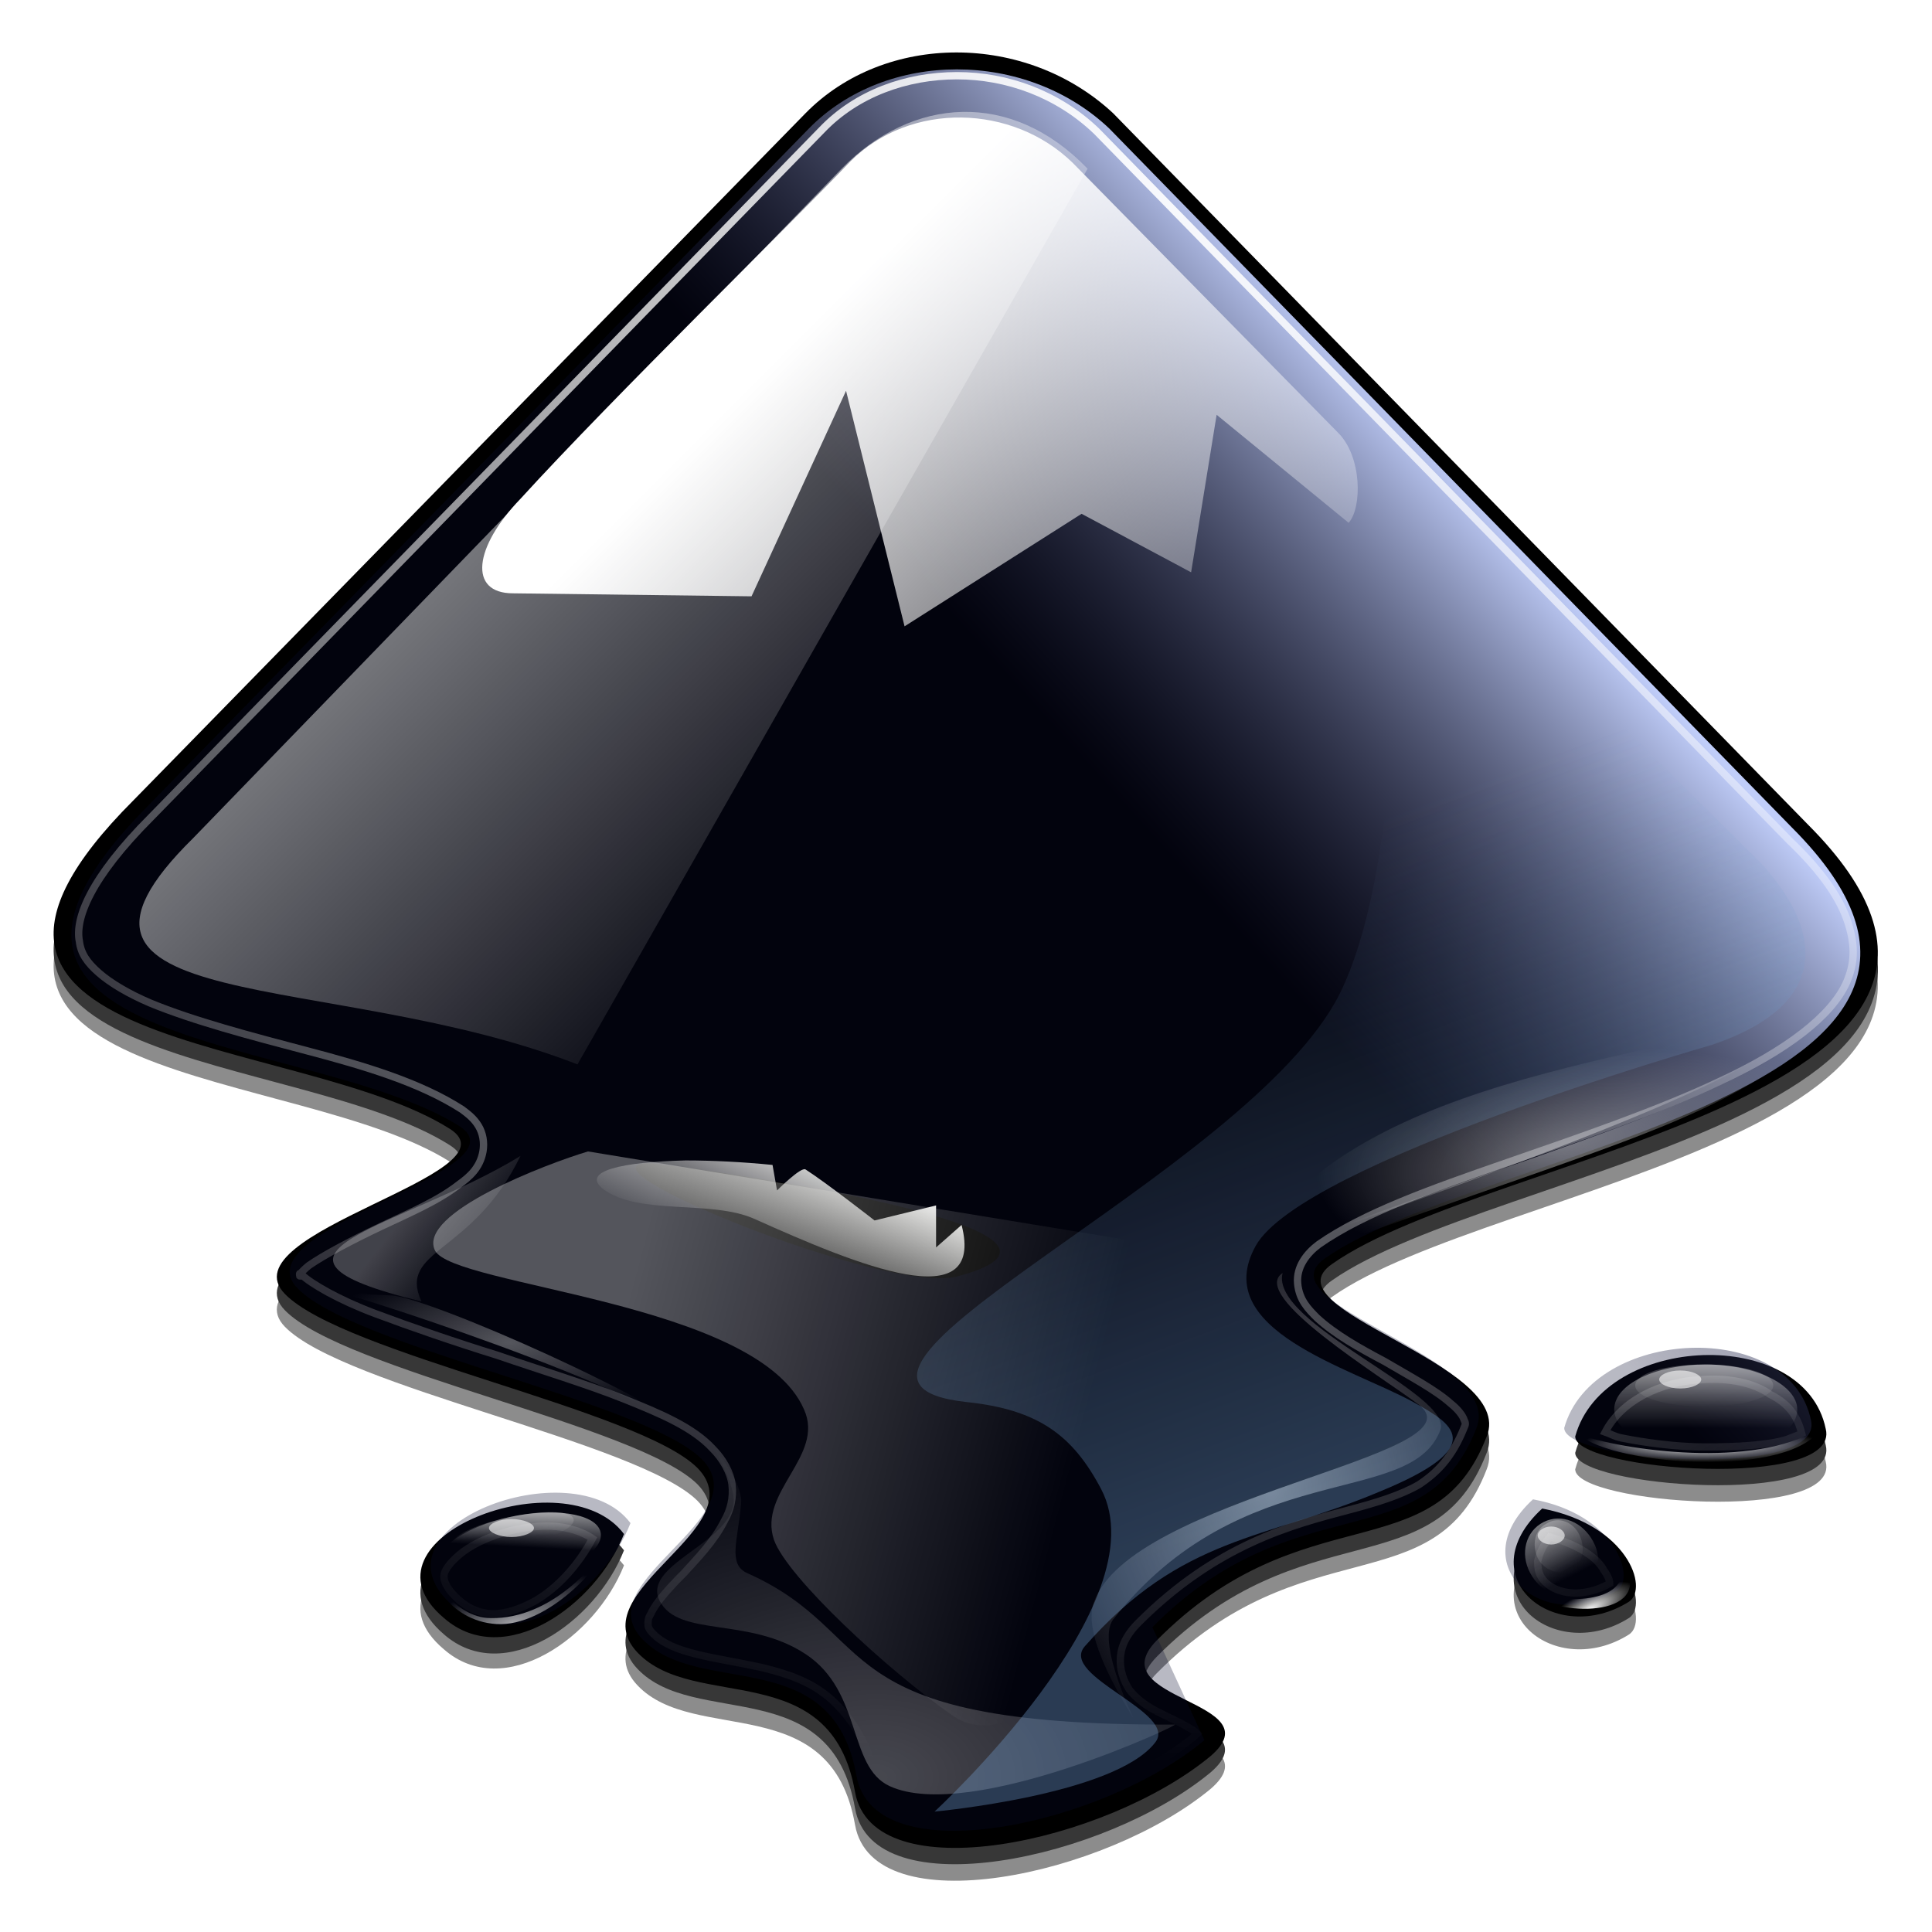 <svg xmlns="http://www.w3.org/2000/svg" xmlns:xlink="http://www.w3.org/1999/xlink" viewBox="0 0 128 128">
<g transform="matrix(.994 0 0 .994 .389 -1.445)">
<g opacity=".783">
<path d="M53.3 10.088l-44.8 45.8c-16.9 16.9 11 15.5 21.1 21.9 4.7 3-15 6.9-11 11 3.9 4 23.6 7.7 27.5 11.6 3.9 4-7.9 8.2-4 12.3 3.8 4 12.9.2 14.5 9.3 1.2 6.7 16.7 3.4 23.7-2.4 4.3-3.7-7.5-3.7-3.6-7.7 9.8-9.9 18.5-4.5 22-13.6 2-4.9-14.8-8.4-10.3-11.5 10.7-7.5 49.7-11.3 31.7-29.3l-46.3-47.4c-5.8-5.4-15.2-5.4-20.5 0zm51.3 88.2c0 2.3 17.7 3.6 16.7-.5-1.4-7-14.8-6.4-16.7.5zm-75.4 12.1c4 3.5 10.1-.8 12-5.6-3.9-5.2-18.3.2-12 5.6zm73.2-7.3c-5 4.6.9 9.3 5.8 6.2 1.3-.9-.1-5.1-5.8-6.2z"/>
<path opacity=".576" d="M53.3 11.088l-44.8 45.8c-16.9 17 11 15.6 21.1 22 4.7 3-15 6.9-11 11 3.9 4 23.6 7.7 27.5 11.6 3.9 4-7.9 8.2-4 12.3 3.8 4 12.9.2 14.5 9.3 1.2 6.7 16.7 3.4 23.7-2.4 4.3-3.7-7.5-3.7-3.6-7.7 9.8-9.9 18.5-4.5 22-13.6 2-4.9-14.8-8.4-10.3-11.5 10.6-7.5 49.7-11.3 31.7-29.3l-46.3-47.5c-5.8-5.4-15.2-5.4-20.5 0zm51.3 88.3c0 2.3 17.7 3.6 16.7-.5-1.4-7-14.8-6.5-16.7.5zm-75.4 12c4 3.5 10.1-.8 12-5.6-3.9-5.1-18.3.3-12 5.6zm73.2-7.2c-5 4.6.9 9.3 5.8 6.2 1.3-.9-.1-5.2-5.8-6.2z"/>
</g>
<path d="M53.3 9l-44.8 45.8c-16.9 16.9 11 15.5 21.1 21.9 4.7 3-15 6.9-11 11 3.9 4 23.6 7.7 27.5 11.6 3.9 4-7.9 8.2-4 12.3 3.8 4 12.9.2 14.5 9.3 1.2 6.7 16.7 3.4 23.7-2.4 4.3-3.7-7.5-3.7-3.6-7.7 9.8-9.9 18.5-4.5 22-13.6 2-4.9-14.8-8.4-10.3-11.5 10.6-7.5 49.7-11.3 31.7-29.3l-46.3-47.4c-5.8-5.4-15.2-5.4-20.5 0zm51.3 88.2c0 2.3 17.7 3.6 16.7-.5-1.4-6.9-14.8-6.4-16.7.5zm-75.4 12.1c4 3.5 10.1-.8 12-5.6-3.9-5.2-18.3.3-12 5.6zm73.2-7.3c-5 4.6.9 9.3 5.8 6.2 1.3-.9-.1-5.1-5.8-6.2z"/>
<path d="M53.3 9l-44.8 45.8c-16.9 16.9 11 15.5 21.1 21.9 4.7 3-15 6.9-11 11 3.9 4 23.6 7.7 27.5 11.6 3.9 4-7.9 8.2-4 12.3 3.8 4 12.9.2 14.5 9.3 1.2 6.7 16.7 3.4 23.7-2.4 4.3-3.7-7.5-3.7-3.6-7.7 9.8-9.9 18.5-4.5 22-13.6 2-4.9-14.8-8.4-10.3-11.5 10.6-7.5 49.7-11.3 31.7-29.3l-46.3-47.4c-5.8-5.4-15.2-5.4-20.5 0zm51.3 88.2c0 2.3 17.7 3.6 16.7-.5-1.4-6.9-14.8-6.4-16.7.5zm-75.4 12.1c4 3.5 10.1-.8 12-5.6-3.9-5.2-18.3.3-12 5.6zm73.2-7.3c-5 4.6.9 9.3 5.8 6.2 1.3-.9-.1-5.1-5.8-6.2z" fill="none"/>
<defs>
<path id="inkscape-o-a" d="M53.4 9.5l-44.3 45.4c-16.8 16.8 10.8 15.4 20.8 21.7 4.6 3-14.8 6.9-10.9 10.9 3.9 4 23.3 7.6 27.2 11.5 3.9 4-7.8 8.2-4 12.1 3.8 4 12.8.2 14.4 9.2 1.2 6.7 16.6 3.3 23.4-2.4l-3.5-7.6c9.7-9.8 18.3-4.4 21.8-13.4 1.9-4.8-14.6-8.3-10.2-11.4 10.5-7.4 49.2-11.2 31.4-29l-45.9-47c-5.6-5.3-15-5.3-20.2 0zm-10.7 69.6c1 0 33.1 4.3 20.7 7.6-4.7 1.3-26.4-7.6-20.7-7.6zm61.5 17.8c0 2.3 17.5 3.5 16.6-.5-1.4-6.9-14.7-6.3-16.6.5zm-74.7 12c4 3.4 10-.8 11.9-5.6-3.8-5.1-18.1.3-11.9 5.6zm72.6-7.2c-4.9 4.5.9 9.2 5.7 6.1 1.2-.9-.2-5.1-5.7-6.1z"/>
</defs>
<clipPath id="inkscape-o-b">
<use xlink:href="#inkscape-o-a" overflow="visible"/>
</clipPath>
<g transform="matrix(.991 0 0 .991 .605 .604)" clip-path="url(#inkscape-o-b)">
<linearGradient id="inkscape-o-c" gradientUnits="userSpaceOnUse" x1="98.293" y1="237.026" x2="74.286" y2="215.319" gradientTransform="matrix(.985 0 0 -.985 6.128 272.439)">
<stop offset="0" stop-color="#C0CDF9"/>
<stop offset="1" stop-color="#07092D" stop-opacity=".288"/>
</linearGradient>
<path fill="url(#inkscape-o-c)" d="M53.4 9.5l-44.3 45.4c-16.8 16.8 10.8 15.4 20.8 21.7 4.6 3-14.8 6.9-10.9 10.9 3.9 4 23.3 7.6 27.2 11.5 3.9 4-7.8 8.2-4 12.1 3.8 4 12.8.2 14.4 9.2 1.2 6.7 16.6 3.3 23.4-2.4l-3.5-7.6c9.7-9.8 18.3-4.4 21.8-13.4 1.9-4.8-14.6-8.3-10.2-11.4 10.5-7.4 49.2-11.2 31.4-29l-45.9-47c-5.6-5.3-15-5.3-20.2 0zm-10.7 69.6c1 0 33.1 4.3 20.7 7.6-4.7 1.3-26.4-7.6-20.7-7.6zm61.5 17.8c0 2.3 17.5 3.5 16.6-.5-1.4-6.9-14.7-6.3-16.6.5zm-74.7 12c4 3.4 10-.8 11.9-5.6-3.8-5.1-18.1.3-11.9 5.6zm72.6-7.2c-4.9 4.5.9 9.2 5.7 6.1 1.2-.9-.2-5.1-5.7-6.1z"/>
</g>
<linearGradient id="inkscape-o-d" gradientUnits="userSpaceOnUse" x1="33.173" y1="245.076" x2="60.308" y2="217.941" gradientTransform="matrix(1.003 0 0 -1.003 -.413 276.586)">
<stop offset="0" stop-color="#fff"/>
<stop offset="1" stop-color="#fff" stop-opacity="0"/>
</linearGradient>
<path opacity=".505" fill="url(#inkscape-o-d)" d="M12.5 57.3c-12.2 12 9.2 8.7 25.6 15.1l34-59.7c-5.1-5.3-11.7-4.8-16.4 0l-43.2 44.6z"/>
<linearGradient id="inkscape-o-e" gradientUnits="userSpaceOnUse" x1="48.612" y1="250.177" x2="81.173" y2="217.616" gradientTransform="matrix(.994 0 0 -.994 2.709 274.439)">
<stop offset="0" stop-color="#fff"/>
<stop offset="1" stop-color="#fff" stop-opacity="0"/>
</linearGradient>
<path fill="url(#inkscape-o-e)" d="M71.1 12.3l17.7 18c1.6 1.6 1.6 5 .7 6l-8.8-7.2-1.7 10.5-7.3-3.9-11.8 7.5-3.9-15.7-6.3 13.7-15.9-.2c-3 0-2.6-3.1.5-6.3 6.2-6.8 18.2-18.5 22-22.5 4-4 10.8-3.8 14.8.1z"/>
<radialGradient id="inkscape-o-f" cx="51.136" cy="13.518" r="33.212" gradientTransform="matrix(.827 0 0 -.553 1.123 126.746)" gradientUnits="userSpaceOnUse">
<stop offset="0" stop-color="#fff"/>
<stop offset="1" stop-color="#fff" stop-opacity="0"/>
</radialGradient>
<path opacity=".217" fill="url(#f)" d="M46.8 97.4s1.9 2.9 1.7 4.3c-.4 2.7-6.2 4.1-4.9 6.5 1.3 2.4 5.9 1 9.7 3.5 3.8 2.5 2.8 7.5 5.6 8.8 5.4 2.5 19.8-4.3 19-4.1-.7.1-14.1 2.9-17.1.5-3.4-2.8-4.4-4.7-7-6.4-2.4-1.5-5.7-2.2-6.5-3.4-.8-1.3 1.6-2.9 1.7-5.3.2-1.6-2.2-4.4-2.2-4.4z"/>
<g opacity=".276">
<radialGradient id="inkscape-o-g" cx="147.452" cy="14.758" r="33.212" gradientTransform="matrix(1.055 0 0 -.706 -97.55 130.348)" gradientUnits="userSpaceOnUse">
<stop offset="0" stop-color="#fff"/>
<stop offset="1" stop-color="#fff" stop-opacity="0"/>
</radialGradient>
<path fill="url(#inkscape-o-g)" d="M46.8 97.4s1.9 2.9 1.7 4.3c-.4 2.7-6.2 4.1-4.9 6.5 1.3 2.4 5.9 1 9.7 3.5 3.8 2.5 2.8 7.5 5.6 8.8 5.4 2.5 19.8-4.3 19-4.1-23.8.1-19.3-6-28.5-10.1-1.3-.6-.6-2.2-.4-4.6.2-1.5-2.2-4.3-2.2-4.3z"/>
</g>
<radialGradient id="inkscape-o-h" cx="-53.737" cy="94.673" r="37.174" gradientTransform="matrix(.526 0 0 -.223 130.969 98.356)" gradientUnits="userSpaceOnUse">
<stop offset="0" stop-color="#fff"/>
<stop offset="1" stop-color="#fff" stop-opacity="0"/>
</radialGradient>
<path opacity=".453" fill="url(#inkscape-o-h)" d="M87.2 84.9c21.3-7.8 28.2-8.9 35.2-16-8.2 6.9-25.4 10.6-39.4 16.7l4.2-.7z"/>
<g opacity=".512">
<radialGradient id="inkscape-o-i" cx="-45.82" cy="80.197" r="37.174" gradientTransform="matrix(.526 0 0 -.223 130.969 97.429)" gradientUnits="userSpaceOnUse">
<stop offset="0" stop-color="#fff"/>
<stop offset="1" stop-color="#fff" stop-opacity="0"/>
</radialGradient>
<path fill="url(#inkscape-o-i)" d="M87.2 83.9c35.1-12.4 29.2-12.4 35.2-16-11.2 4.3-32 4.7-39.4 16.7l4.2-.7z"/>
</g>
<linearGradient id="inkscape-o-j" gradientUnits="userSpaceOnUse" x1="-32.429" y1="73.095" x2="-32.293" y2="66.244" gradientTransform="matrix(.526 0 0 -.526 130.306 130.092)">
<stop offset="0" stop-color="#fff"/>
<stop offset="1" stop-color="#fff" stop-opacity="0"/>
</linearGradient>
<path opacity=".286" fill="url(#inkscape-o-j)" d="M117.8 93.8c0 .8-2 1.4-4.6 1.4-2.5 0-4.6-.6-4.6-1.4 0-.8 2-1.4 4.6-1.4 2.6 0 4.6.6 4.6 1.4z"/>
<g opacity=".621">
<linearGradient id="inkscape-o-k" gradientUnits="userSpaceOnUse" x1="112.548" y1="76.804" x2="112.548" y2="71.974" gradientTransform="matrix(.709 0 0 -1.134 33.501 178.262)">
<stop offset="0" stop-color="#fff"/>
<stop offset="1" stop-color="#fff" stop-opacity="0"/>
</linearGradient>
<path fill="url(#inkscape-o-k)" d="M119.4 95.4c0 1.7-2.8 3-6.1 3-3.4 0-6.1-1.4-6.1-3 0-1.7 2.8-3 6.1-3 3.4 0 6.1 1.4 6.1 3z"/>
</g>
<g>
<radialGradient id="inkscape-o-l" cx="-34.115" cy="13.297" r="15.297" gradientTransform="matrix(.526 0 0 -.078 130.969 98.77)" gradientUnits="userSpaceOnUse">
<stop offset="0" stop-color="#fff"/>
<stop offset="1" stop-color="#fff" stop-opacity="0"/>
</radialGradient>
<path fill="url(#inkscape-o-l)" d="M104.9 97.1c2.2 2 14.2 3 16.2-.6-3.9 2.8-12.5 1.8-16.2.6z"/>
</g>
<linearGradient id="inkscape-o-m" gradientUnits="userSpaceOnUse" x1="-643.912" y1="327.836" x2="-643.777" y2="320.984" gradientTransform="matrix(.203 -.103 -.238 -.469 311.261 190.221)">
<stop offset="0" stop-color="#fff"/>
<stop offset="1" stop-color="#fff" stop-opacity="0"/>
</linearGradient>
<path opacity=".286" fill="url(#inkscape-o-m)" d="M104.9 103.8c.4.9.2 1.9-.6 2.3-.8.4-1.8 0-2.2-.8-.4-.9-.2-1.9.6-2.3.8-.5 1.8-.1 2.2.8z"/>
<g opacity=".621">
<linearGradient id="inkscape-o-n" gradientUnits="userSpaceOnUse" x1="-341.635" y1="195.138" x2="-341.635" y2="190.308" gradientTransform="matrix(.273 -.139 -.513 -1.011 295.216 251.45)">
<stop offset="0" stop-color="#fff"/>
<stop offset="1" stop-color="#fff" stop-opacity="0"/>
</linearGradient>
<path fill="url(#inkscape-o-n)" d="M105.8 104.2c.7 1.3.3 2.8-.9 3.4-1.2.6-2.6 0-3.3-1.3-.7-1.3-.3-2.8.9-3.4 1.2-.6 2.6 0 3.3 1.3z"/>
</g>
<g>
<radialGradient id="inkscape-o-o" cx="-645.599" cy="1737.484" r="15.297" gradientTransform="matrix(.203 -.103 -.035 -.069 297.352 162.155)" gradientUnits="userSpaceOnUse">
<stop offset="0" stop-color="#fff"/>
<stop offset="1" stop-color="#fff" stop-opacity="0"/>
</radialGradient>
<path fill="url(#inkscape-o-o)" d="M101.9 107.8c1.7 1.4 8.3 1.5 5.8-2.4.7 3.1-3.8 2.8-5.8 2.4z"/>
</g>
<radialGradient id="inkscape-o-p" cx="-185.187" cy="69.66" r="24.692" gradientTransform="matrix(.526 0 0 -.214 130.969 105.831)" gradientUnits="userSpaceOnUse">
<stop offset="0" stop-color="#fff" stop-opacity=".33"/>
<stop offset="1" stop-color="#fff" stop-opacity="0"/>
</radialGradient>
<path fill="url(#inkscape-o-p)" d="M21 87.3c0-.3 22.4 6.8 26.2 10.7-3.1-3.1-19.1-10.1-21.5-10.2-2.4-.1-4.4-.3-4.7-.5z"/>
<g transform="matrix(.879 -.193 .234 .696 -20.21 36.726)">
<linearGradient id="inkscape-o-q" gradientUnits="userSpaceOnUse" x1="-136.743" y1="250.438" x2="-136.607" y2="243.586" gradientTransform="matrix(.463 .102 .123 -.366 65.856 208.72)">
<stop offset="0" stop-color="#fff"/>
<stop offset="1" stop-color="#fff" stop-opacity="0"/>
</linearGradient>
<path opacity=".286" fill="url(#inkscape-o-q)" d="M38 105.3c0 .8-2 1.4-4.6 1.4s-4.6-.6-4.6-1.4c0-.8 2-1.4 4.6-1.4s4.6.6 4.6 1.4z"/>
<g opacity=".621">
<linearGradient id="r" gradientUnits="userSpaceOnUse" x1="60.343" y1="183.942" x2="60.343" y2="179.112" gradientTransform="matrix(.623 .219 .166 -.789 -34.636 234.581)">
<stop offset="0" stop-color="#fff"/>
<stop offset="1" stop-color="#fff" stop-opacity="0"/>
</linearGradient>
<path fill="url(#r)" d="M39.6 106.9c0 1.7-2.8 3-6.1 3s-6.1-1.4-6.1-3c0-1.7 2.8-3 6.1-3s6.1 1.3 6.1 3z"/>
</g>
</g>
<g opacity=".616">
<radialGradient id="inkscape-o-s" cx="-62.572" cy="357.021" r="11.363" gradientTransform="matrix(.624 -.173 -.065 -.233 95.948 182.007)" gradientUnits="userSpaceOnUse">
<stop offset="0" stop-color="#fff"/>
<stop offset="1" stop-color="#fff" stop-opacity="0"/>
</radialGradient>
<path fill="url(#inkscape-o-s)" d="M28.2 106.3s1.2 3.2 4.5 3.4c3.4.2 7.2-4 7.5-5.5-.6 1.3-3.8 5.2-7.9 5.1-2.4 0-4.1-3-4.1-3z"/>
</g>
<radialGradient id="inkscape-o-t" cx="193.011" cy="256.754" r="59.425" gradientTransform="matrix(1.712 0 0 -1.685 -261.607 451.789)" gradientUnits="userSpaceOnUse">
<stop offset="0" stop-color="#fff"/>
<stop offset="1" stop-color="#fff" stop-opacity="0"/>
</radialGradient>
<path stroke="url(#inkscape-o-t)" stroke-width=".488" d="M63.4 6.5c-3.4 0-6.7 1.2-9 3.6l-44.7 45.8c-4.1 4.1-5.1 6.8-4.8 8.3.1.8.5 1.4 1.3 2.1.8.7 2 1.4 3.4 2 2.9 1.2 6.7 2.2 10.5 3.2s7.5 2.1 10.3 3.9c.4.3.8.6 1.1 1.1.3.5.4 1.1.3 1.7-.2 1.1-.9 1.7-1.6 2.2-1.4 1.1-3.3 1.9-5.2 2.8s-3.8 1.9-4.8 2.6c-.5.4-.7.7-.6.7 0 0-.1-.3.1-.1.6.6 2.5 1.7 4.9 2.6s5.3 1.9 8.2 2.8c2.9 1 5.9 1.9 8.4 2.9s4.6 1.9 5.9 3.3c.7.7 1.2 1.6 1.3 2.4.1.9-.1 1.7-.5 2.4-.7 1.4-1.8 2.5-2.7 3.5-1 1-1.9 2-2.2 2.7-.2.3-.2.5-.2.7 0 .1 0 .3.3.6 1.3 1.4 4.1 1.6 7.3 2.3 1.6.4 3.3.9 4.7 2.2s2.5 3.1 3 5.7c.2 1.1.8 1.6 2.1 2 1.4.4 3.5.5 5.8.2 4.6-.7 10.1-2.9 13.2-5.5l.2-.2c-.2-.2-.7-.5-1.5-.9-1-.5-2.1-.9-3-2-.4-.6-.7-1.4-.6-2.3.1-.9.6-1.6 1.2-2.2 5.2-5.2 10.2-6.5 14-7.5 1.9-.5 3.5-1 4.7-1.7 1.2-.8 2.2-1.8 3-3.8.1-.2.1-.3 0-.5-.1-.3-.4-.7-.9-1.1-1-.9-2.7-1.8-4.4-2.8-1.7-.9-3.3-1.8-4.5-2.9-.6-.6-1.2-1.2-1.3-2.3-.1-1.1.6-2 1.4-2.6 3-2.1 7.5-3.7 12.4-5.4 4.9-1.7 10.2-3.5 14.4-5.5 4.3-2 7.4-4.3 8.4-6.6.5-1.2.6-2.3.1-3.9s-1.7-3.4-3.9-5.5l-46.2-47.3c-2.6-2.5-6-3.7-9.3-3.7zm49.8 86.9c-2.9.1-5.5 1.4-6.6 3.5.3.1.6.3 1.1.4 1.5.3 3.6.6 5.6.6s4.1-.1 5.4-.5c.5-.2.8-.3 1-.4-.3-1.2-.9-2-2.1-2.6-1.1-.8-2.8-1.1-4.4-1zm-76.5 9.8c-2.3-.2-5.1.7-6.5 1.9-.7.6-1 1.1-1 1.4 0 .3.1.8 1 1.6 1.5 1.3 3.1 1.1 5 .1 1.6-.9 3-2.5 3.9-4.2-.6-.4-1.4-.7-2.4-.8zm66.2.7c-.5.6-.7 1.2-.8 1.6 0 .6.1 1 .5 1.4.8.8 2.5 1.1 4.3.1 0-.2-.1-.5-.4-.9-.4-.8-1.7-1.7-3.6-2.2z" fill="none"/>
<g opacity=".325">
<linearGradient id="inkscape-o-u" gradientUnits="userSpaceOnUse" x1="-224.589" y1="68.903" x2="-161.637" y2="52.258" gradientTransform="matrix(.485 0 0 -.485 149.184 125.791)">
<stop offset="0" stop-color="#fff"/>
<stop offset="1" stop-color="#fff" stop-opacity="0"/>
</linearGradient>
<path fill="url(#inkscape-o-u)" d="M38.8 78.2c-2.7.8-11.4 4.1-10.2 6.6 1.2 2.4 21.5 3.4 24.6 10.6 1.4 3.1-3.1 5.5-2 8.7.9 2.5 7.6 8.7 11.9 11.7 3.4 2.3 7.8-1.9 6-5.3-2.8-5.5 9.9-12.2 15.6-15.3 3.3-1.8-6.9-10.6-6.9-10.6l-39-6.4z"/>
</g>
<linearGradient id="inkscape-o-v" gradientUnits="userSpaceOnUse" x1="13.153" y1="197.768" x2="9.253" y2="188.832" gradientTransform="matrix(.88 0 0 -.88 42.035 252.063)">
<stop offset="0" stop-color="#EEEEEC"/>
<stop offset="1" stop-color="#EEEEEC" stop-opacity="0"/>
</linearGradient>
<path fill="url(#inkscape-o-v)" d="M39.8 80.7c2.4 1.8 7.2.7 10.1 2 6.9 3.1 15.4 6.6 13.8.4l-1.7 1.5v-2.8l-4.1 1s-3.2-2.5-4.6-3.4c-.3-.2-1.9 1.4-1.9 1.4l-.3-1.7c-2-.2-4-.3-5.8-.3-4.2.1-7 .7-5.5 1.9z"/>
<g opacity=".478">
<radialGradient id="inkscape-o-w" cx="26.356" cy="55.589" r="24.385" gradientTransform="matrix(.656 0 0 -.834 66.991 147.128)" gradientUnits="userSpaceOnUse">
<stop offset="0" stop-color="#fff"/>
<stop offset="1" stop-color="#fff" stop-opacity="0"/>
</radialGradient>
<path fill="url(#inkscape-o-w)" d="M85.1 86.3c-.9 3.4 11.5 8.1 10.5 10.5-2 5.2-13.2 1.7-21.8 12.6-1.2 1.6 1.7 7.2 1.3 6.5s-3.4-5.3-2.6-7.6c2.4-7.1 26-9.8 21.7-13.2-2.5-1.9-11.4-7.3-9.1-8.8z"/>
</g>
<path opacity=".586" fill="#fff" d="M113 93.4c0 .3-.6.6-1.4.6-.8 0-1.4-.3-1.4-.6s.6-.6 1.4-.6c.8 0 1.4.3 1.4.6z"/>
<path opacity=".586" fill="#fff" d="M103.9 103.8c0 .3-.4.6-.9.6s-.9-.3-.9-.6.4-.6.9-.6.9.3.9.6z"/>
<path opacity=".586" fill="#fff" d="M35.2 103.3c0 .3-.7.6-1.5.6s-1.5-.3-1.5-.6.7-.6 1.5-.6 1.5.3 1.5.6z"/>
<linearGradient id="inkscape-o-x" gradientUnits="userSpaceOnUse" x1="-245.694" y1="88.661" x2="-235.88" y2="80.864" gradientTransform="matrix(.49 0 0 -.49 147.66 125.008)">
<stop offset="0" stop-color="#fff"/>
<stop offset="1" stop-color="#fff" stop-opacity="0"/>
</linearGradient>
<path opacity=".251" fill="url(#inkscape-o-x)" d="M34.3 78.5c-7.8 4.8-19.8 6.5-6.6 9.7-1.6-3.5 3.4-3.1 6.6-9.7z"/>
<g opacity=".363">
<linearGradient id="inkscape-o-y" gradientUnits="userSpaceOnUse" x1="-115.448" y1="55.254" x2="-144.875" y2="134.487" gradientTransform="matrix(.485 0 0 -.485 149.184 125.791)">
<stop offset="0" stop-color="#729FCF"/>
<stop offset="1" stop-color="#729FCF" stop-opacity="0"/>
</linearGradient>
<path fill="url(#inkscape-o-y)" d="M61.9 122.2s12-1.1 14.7-4.6c1.6-2-6.4-4.4-4.7-6.4 6.5-7.4 12-7.1 19.6-10.3 7.6-3.1 4.8-4.6 2.3-6-4.2-2.3-13.6-4.8-10.5-10.4 3.1-5.6 30.4-13.4 30.4-13.4 8.3-2.8 7.2-7.9 3.2-12.2l-24.3-24.1s1.2 23-3.7 32.9c-6.1 12.1-38.4 25.7-24.9 27.2 4.8.5 7.1 2.2 9 5.8 4 7.6-11.1 21.5-11.1 21.5z"/>
</g>
</g>
</svg>